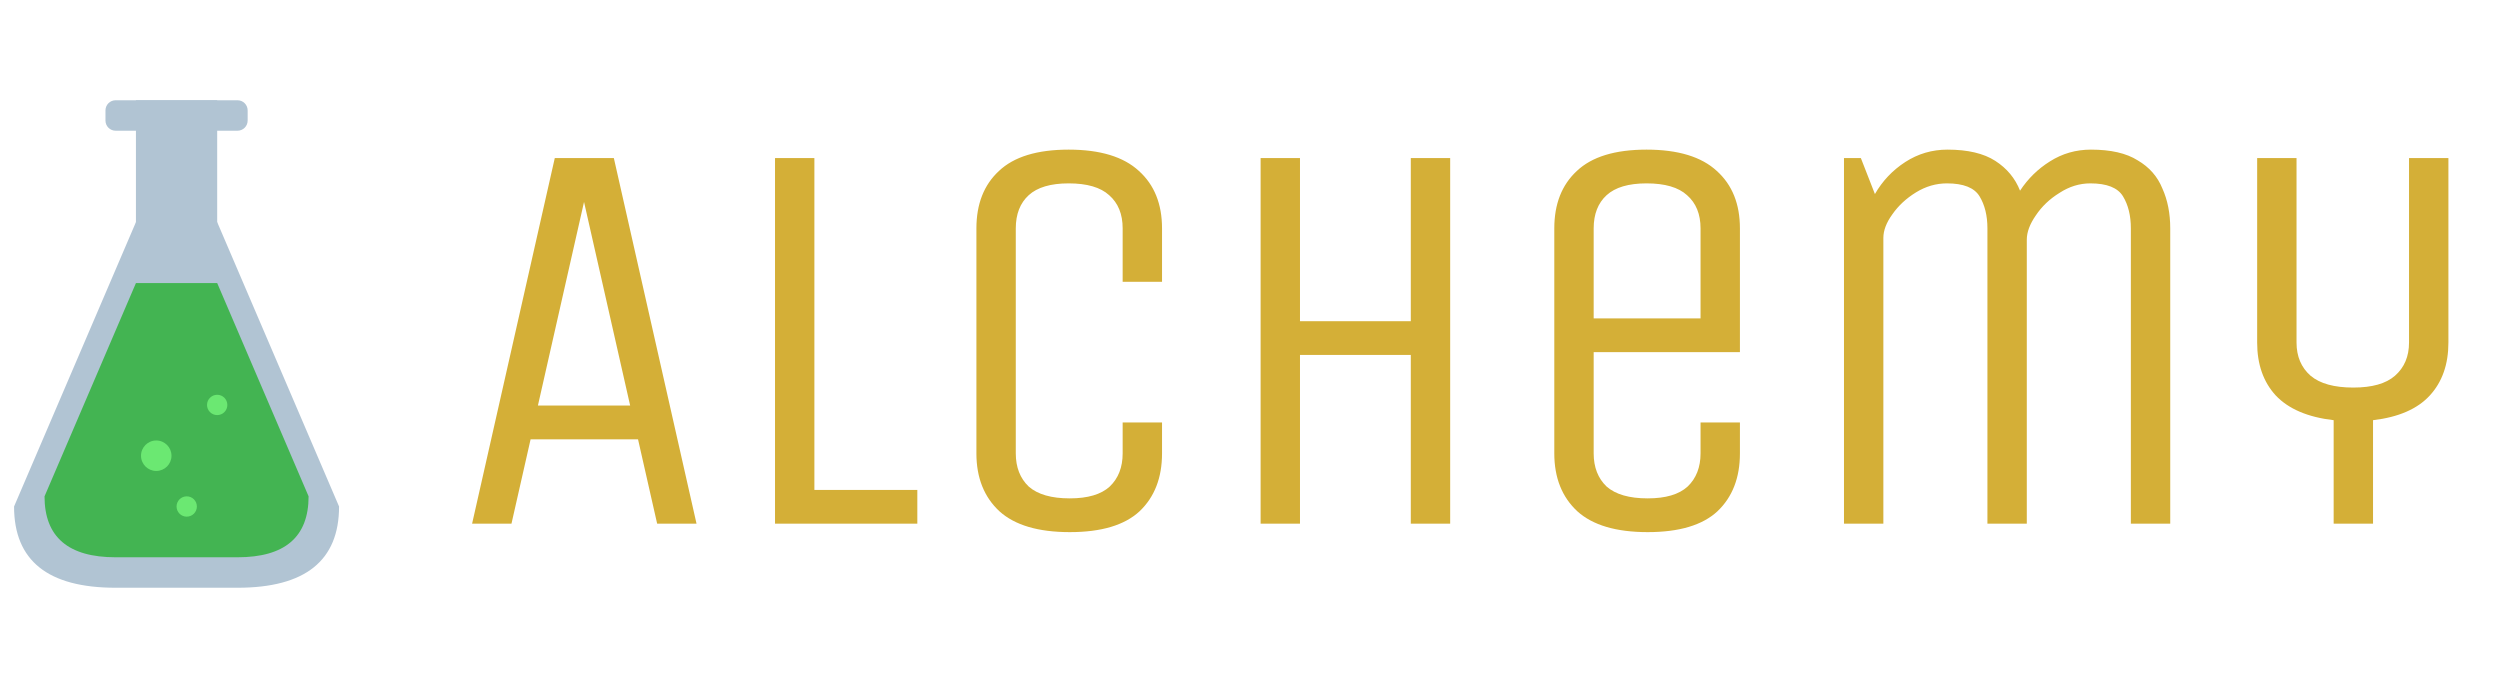 <svg width="160" height="44" viewBox="0 0 160 44" fill="none" xmlns="http://www.w3.org/2000/svg">
<path d="M13.9 6.416H8.7V14.866H13.9V6.416Z" fill="#B1C4D3"/>
<path d="M15.2 6.416H7.4C7.041 6.416 6.75 6.707 6.75 7.066V7.716C6.75 8.075 7.041 8.366 7.4 8.366H15.2C15.559 8.366 15.85 8.075 15.85 7.716V7.066C15.85 6.707 15.559 6.416 15.2 6.416Z" fill="#B1C4D3"/>
<path d="M8.7 14.216L0.9 32.416C0.9 35.883 3.067 37.616 7.4 37.616H15.2C19.533 37.616 21.7 35.883 21.7 32.416L13.9 14.216H8.7Z" fill="#B1C4D3"/>
<path opacity="0.7" d="M8.7 18.116L2.85 31.766C2.85 34.366 4.367 35.666 7.4 35.666H15.2C18.233 35.666 19.75 34.366 19.75 31.766L13.9 18.116H8.7Z" fill="#15AF1C"/>
<path opacity="0.8" d="M10 30.141C10.539 30.141 10.975 29.705 10.975 29.166C10.975 28.628 10.539 28.191 10 28.191C9.462 28.191 9.025 28.628 9.025 29.166C9.025 29.705 9.462 30.141 10 30.141Z" fill="#76F57B"/>
<path opacity="0.8" d="M13.9 26.566C14.259 26.566 14.55 26.275 14.55 25.916C14.55 25.557 14.259 25.266 13.9 25.266C13.541 25.266 13.25 25.557 13.25 25.916C13.25 26.275 13.541 26.566 13.9 26.566Z" fill="#76F57B"/>
<path opacity="0.8" d="M11.95 33.066C12.309 33.066 12.6 32.775 12.6 32.416C12.6 32.057 12.309 31.766 11.95 31.766C11.591 31.766 11.3 32.057 11.3 32.416C11.3 32.775 11.591 33.066 11.95 33.066Z" fill="#76F57B"/>
<path d="M39.286 10.116L44.578 33.516H42.058L40.834 28.116H33.958L32.734 33.516H30.214L35.506 10.116H39.286ZM34.426 25.956H40.33L37.378 12.924L34.426 25.956ZM49.601 10.116H52.121V31.356H58.709V33.516H49.601V10.116ZM71.85 27.036H74.37V29.016C74.37 30.576 73.89 31.812 72.93 32.724C71.97 33.612 70.482 34.056 68.466 34.056C66.45 34.056 64.95 33.612 63.966 32.724C62.982 31.812 62.49 30.576 62.49 29.016V14.616C62.49 13.056 62.97 11.832 63.93 10.944C64.89 10.032 66.378 9.576 68.394 9.576C70.41 9.576 71.91 10.032 72.894 10.944C73.878 11.832 74.37 13.056 74.37 14.616V18.036H71.85V14.616C71.85 13.704 71.562 12.996 70.986 12.492C70.434 11.988 69.57 11.736 68.394 11.736C67.242 11.736 66.39 11.988 65.838 12.492C65.286 12.996 65.01 13.704 65.01 14.616V29.016C65.01 29.904 65.286 30.612 65.838 31.14C66.414 31.644 67.29 31.896 68.466 31.896C69.618 31.896 70.47 31.644 71.022 31.14C71.574 30.612 71.85 29.904 71.85 29.016V27.036ZM80.679 33.516V10.116H83.199V20.556H90.291V10.116H92.811V33.516H90.291V22.716H83.199V33.516H80.679ZM108.835 27.036H111.355V29.016C111.355 30.576 110.875 31.812 109.915 32.724C108.955 33.612 107.467 34.056 105.451 34.056C103.435 34.056 101.935 33.612 100.951 32.724C99.967 31.812 99.475 30.576 99.475 29.016V14.616C99.475 13.056 99.955 11.832 100.915 10.944C101.875 10.032 103.363 9.576 105.379 9.576C107.395 9.576 108.895 10.032 109.879 10.944C110.863 11.832 111.355 13.056 111.355 14.616V22.536H101.995V29.016C101.995 29.904 102.271 30.612 102.823 31.14C103.399 31.644 104.275 31.896 105.451 31.896C106.603 31.896 107.455 31.644 108.007 31.14C108.559 30.612 108.835 29.904 108.835 29.016V27.036ZM101.995 20.376H108.835V14.616C108.835 13.704 108.547 12.996 107.971 12.492C107.419 11.988 106.555 11.736 105.379 11.736C104.227 11.736 103.375 11.988 102.823 12.492C102.271 12.996 101.995 13.704 101.995 14.616V20.376ZM118.015 33.516V10.116H119.095L119.995 12.42C120.475 11.58 121.123 10.896 121.939 10.368C122.755 9.84 123.655 9.576 124.639 9.576C125.935 9.576 126.955 9.816 127.699 10.296C128.443 10.776 128.971 11.412 129.283 12.204C129.787 11.436 130.423 10.812 131.191 10.332C131.983 9.828 132.859 9.576 133.819 9.576C135.091 9.576 136.087 9.804 136.807 10.26C137.551 10.692 138.079 11.292 138.391 12.06C138.727 12.804 138.895 13.656 138.895 14.616V33.516H136.375V14.616C136.375 13.8 136.207 13.116 135.871 12.564C135.535 12.012 134.839 11.736 133.783 11.736C133.087 11.736 132.427 11.94 131.803 12.348C131.179 12.732 130.675 13.212 130.291 13.788C129.907 14.34 129.715 14.856 129.715 15.336V33.516H127.195V14.616C127.195 13.8 127.027 13.116 126.691 12.564C126.355 12.012 125.659 11.736 124.603 11.736C123.907 11.736 123.247 11.928 122.623 12.312C121.999 12.696 121.495 13.164 121.111 13.716C120.727 14.244 120.535 14.748 120.535 15.228V33.516H118.015ZM149.354 33.516V26.892C147.698 26.7 146.462 26.172 145.646 25.308C144.854 24.444 144.458 23.316 144.458 21.924V10.116H146.978V21.924C146.978 22.812 147.278 23.52 147.878 24.048C148.478 24.552 149.39 24.804 150.614 24.804C151.814 24.804 152.702 24.552 153.278 24.048C153.878 23.52 154.178 22.812 154.178 21.924V10.116H156.698V21.924C156.698 23.316 156.302 24.444 155.51 25.308C154.718 26.172 153.506 26.7 151.874 26.892V33.516H149.354Z" fill="#D4AF37"/>
</svg>
